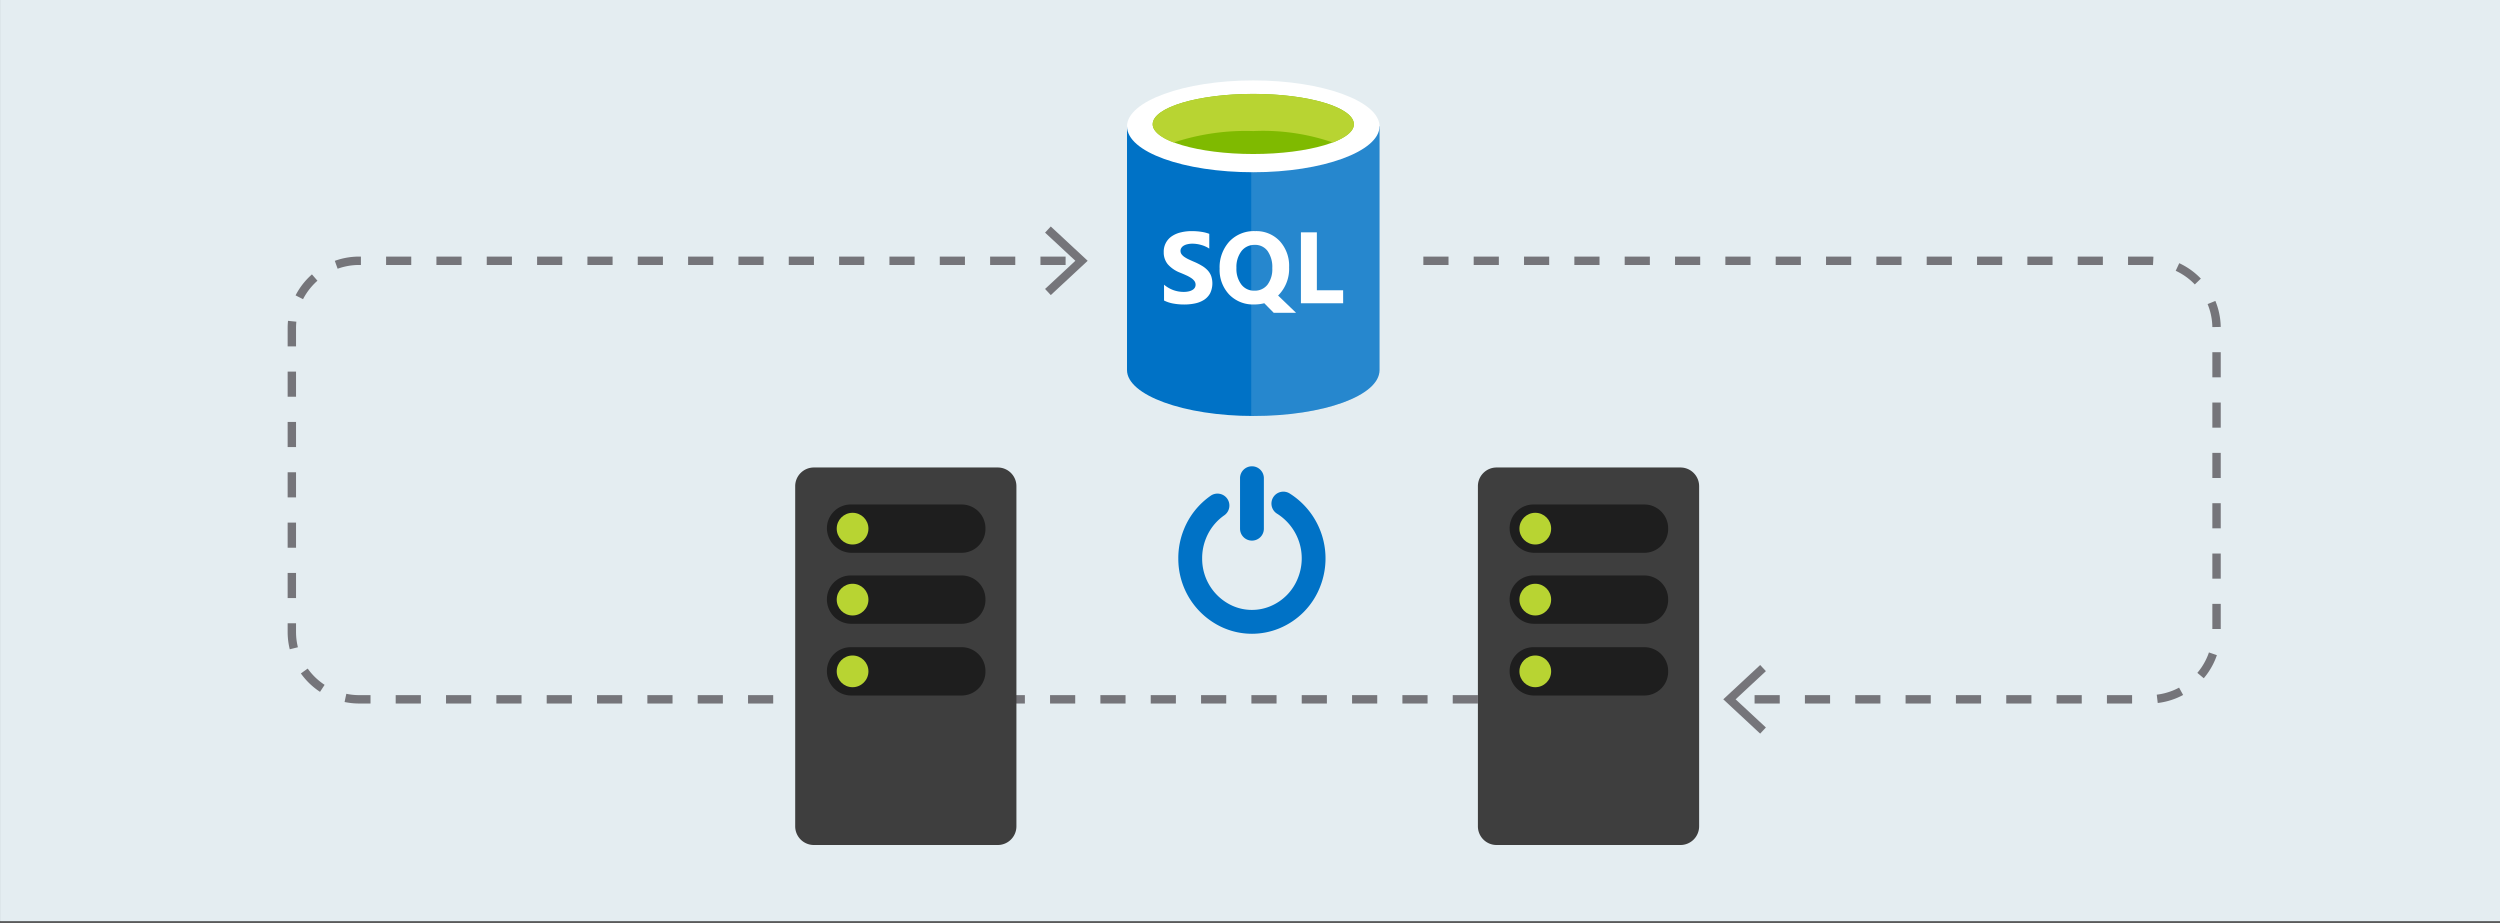 <svg xmlns="http://www.w3.org/2000/svg" viewBox="0 0 298 110">
  <rect x="0" y="0" width="298" height="110" fill="#333333" stroke="none"/>
  <title>1 - failover-cluster</title>
  <g id="background_blue" data-name="background blue">
    <rect x="0.005" y="-0.181" width="298" height="110" fill="#e4edf1"/>
  </g>
  <g id="Shapes">
    <g>
      <g>
        <path d="M176.166,83.359H42.788a8.024,8.024,0,0,1-8-8V39.085a8.024,8.024,0,0,1,8-8h85.779" fill="none" stroke="#75757a" stroke-miterlimit="10" stroke-dasharray="3 3"/>
        <polygon points="125.253 35.175 124.571 34.443 128.183 31.086 124.571 27.729 125.253 26.997 129.651 31.086 125.253 35.175" fill="#75757a"/>
      </g>
      <g>
        <path d="M169.663,31.085h86.549a8.024,8.024,0,0,1,8,8V75.359a8.024,8.024,0,0,1-8,8H206.5" fill="none" stroke="#75757a" stroke-miterlimit="10" stroke-dasharray="3 3"/>
        <polygon points="209.812 79.269 210.494 80.001 206.883 83.358 210.494 86.715 209.812 87.448 205.414 83.358 209.812 79.269" fill="#75757a"/>
      </g>
    </g>
    <g>
      <path d="M149.231,75.546a8.569,8.569,0,0,1-3.4-.706,8.986,8.986,0,0,1-5.377-8.253,9.09,9.09,0,0,1,.674-3.5,8.927,8.927,0,0,1,3.233-4.027,1.421,1.421,0,0,1,1.6,2.347,6.086,6.086,0,0,0-2.2,2.752,6.232,6.232,0,0,0-.464,2.41,6.147,6.147,0,0,0,3.659,5.66,5.708,5.708,0,0,0,4.457.039,6,6,0,0,0,3.287-3.336,6.287,6.287,0,0,0-2.449-7.685,1.42,1.42,0,1,1,1.481-2.423A9.152,9.152,0,0,1,157.333,70a8.822,8.822,0,0,1-4.841,4.9A8.578,8.578,0,0,1,149.231,75.546Z" fill="#0072c6"/>
      <path d="M149.233,64.441a1.421,1.421,0,0,1-1.421-1.42V56.966a1.421,1.421,0,0,1,2.841,0v6.055A1.42,1.42,0,0,1,149.233,64.441Z" fill="#0072c6"/>
    </g>
    <g>
      <path d="M202.536,98.475a2.228,2.228,0,0,1-2.25,2.25h-21.87a2.228,2.228,0,0,1-2.25-2.25v-40.5a2.228,2.228,0,0,1,2.25-2.25h21.87a2.228,2.228,0,0,1,2.25,2.25Z" fill="#3e3e3e"/>
      <path d="M179.946,80.025a2.843,2.843,0,0,1,2.88-2.88h13.14a2.843,2.843,0,0,1,2.88,2.88h0a2.843,2.843,0,0,1-2.88,2.88h-13.14a2.9,2.9,0,0,1-2.88-2.88Z" fill="#1e1e1e"/>
      <circle cx="183.006" cy="80.025" r="1.89" fill="#b8d432"/>
      <path d="M179.946,71.475a2.843,2.843,0,0,1,2.88-2.88h13.14a2.843,2.843,0,0,1,2.88,2.88h0a2.843,2.843,0,0,1-2.88,2.88h-13.14a2.9,2.9,0,0,1-2.88-2.88Z" fill="#1e1e1e"/>
      <circle cx="183.006" cy="71.475" r="1.89" fill="#b8d432"/>
      <path d="M179.946,63.015a2.843,2.843,0,0,1,2.88-2.88h13.14a2.843,2.843,0,0,1,2.88,2.88h0a2.843,2.843,0,0,1-2.88,2.88h-13.14a2.961,2.961,0,0,1-2.88-2.88Z" fill="#1e1e1e"/>
      <circle cx="183.006" cy="63.015" r="1.89" fill="#b8d432"/>
    </g>
    <g>
      <path d="M121.157,98.475a2.228,2.228,0,0,1-2.25,2.25H97.037a2.228,2.228,0,0,1-2.25-2.25v-40.5a2.228,2.228,0,0,1,2.25-2.25h21.87a2.228,2.228,0,0,1,2.25,2.25Z" fill="#3e3e3e"/>
      <path d="M98.567,80.025a2.843,2.843,0,0,1,2.88-2.88h13.14a2.843,2.843,0,0,1,2.88,2.88h0a2.843,2.843,0,0,1-2.88,2.88h-13.14a2.9,2.9,0,0,1-2.88-2.88Z" fill="#1e1e1e"/>
      <circle cx="101.627" cy="80.025" r="1.89" fill="#b8d432"/>
      <path d="M98.567,71.475a2.843,2.843,0,0,1,2.88-2.88h13.14a2.843,2.843,0,0,1,2.88,2.88h0a2.843,2.843,0,0,1-2.88,2.88h-13.14a2.9,2.9,0,0,1-2.88-2.88Z" fill="#1e1e1e"/>
      <circle cx="101.627" cy="71.475" r="1.89" fill="#b8d432"/>
      <path d="M98.567,63.015a2.843,2.843,0,0,1,2.88-2.88h13.14a2.843,2.843,0,0,1,2.88,2.88h0a2.843,2.843,0,0,1-2.88,2.88h-13.14a2.961,2.961,0,0,1-2.88-2.88Z" fill="#1e1e1e"/>
      <circle cx="101.627" cy="63.015" r="1.89" fill="#b8d432"/>
    </g>
    <g>
      <rect x="132.729" y="9.585" width="32.998" height="40" fill-opacity="0"/>
      <rect x="134.339" y="9.585" width="30.101" height="40" fill-opacity="0"/>
      <path d="M134.339,15.058V44.113c0,2.977,6.76,5.472,15.05,5.472V15.058Z" fill="#0072c6"/>
      <path d="M149.148,49.585h.241c8.37,0,15.05-2.414,15.05-5.472V15.058H149.148V49.585Z" fill="#0072c6"/>
      <path d="M149.148,49.585h.241c8.37,0,15.05-2.414,15.05-5.472V15.058H149.148V49.585Z" fill="#fff" opacity="0.15" style="isolation: isolate"/>
      <path d="M164.439,15.058c0,2.978-6.76,5.473-15.05,5.473s-15.05-2.414-15.05-5.473c0-2.978,6.76-5.473,15.05-5.473S164.439,12.08,164.439,15.058Z" fill="#fff"/>
      <path d="M161.381,14.817c0,1.931-5.392,3.541-11.992,3.541S137.4,16.748,137.4,14.817c0-2.012,5.393-3.622,11.992-3.622S161.381,12.805,161.381,14.817Z" fill="#7fba00"/>
      <path d="M158.886,16.99c1.61-.644,2.5-1.368,2.5-2.173,0-2.012-5.392-3.622-11.992-3.622S137.4,12.805,137.4,14.817c0,.8.966,1.609,2.5,2.173a27.29,27.29,0,0,1,9.5-1.368A25.5,25.5,0,0,1,158.886,16.99Z" fill="#b8d432"/>
      <rect x="132.729" y="23.268" width="32.998" height="17.706" fill-opacity="0"/>
      <path d="M138.753,35.821V33.934a3.684,3.684,0,0,0,1.114.649,3.641,3.641,0,0,0,1.215.212,2.673,2.673,0,0,0,.625-.065,1.457,1.457,0,0,0,.447-.177.809.809,0,0,0,.272-.271.692.692,0,0,0,.088-.342.735.735,0,0,0-.141-.442,1.53,1.53,0,0,0-.389-.36,3.926,3.926,0,0,0-.578-.318q-.336-.153-.725-.312A3.727,3.727,0,0,1,139.2,31.5a2.212,2.212,0,0,1-.483-1.439,2.2,2.2,0,0,1,.984-1.915,3.208,3.208,0,0,1,1.061-.448,5.3,5.3,0,0,1,1.274-.148,7.33,7.33,0,0,1,1.167.083,4.471,4.471,0,0,1,.943.241v1.763a2.785,2.785,0,0,0-.466-.259,3.258,3.258,0,0,0-.513-.183,3.549,3.549,0,0,0-.53-.112,3.607,3.607,0,0,0-.5-.036,2.5,2.5,0,0,0-.59.065,1.5,1.5,0,0,0-.448.171.857.857,0,0,0-.283.271.624.624,0,0,0-.1.348.68.68,0,0,0,.112.383,1.369,1.369,0,0,0,.318.319,3.821,3.821,0,0,0,.5.294q.3.142.667.3a7.094,7.094,0,0,1,.907.454,3.136,3.136,0,0,1,.7.537,2.1,2.1,0,0,1,.442.689,2.73,2.73,0,0,1-.118,2.087,2.18,2.18,0,0,1-.725.778,3.189,3.189,0,0,1-1.073.425,6.173,6.173,0,0,1-1.285.129,7.165,7.165,0,0,1-1.326-.118A3.985,3.985,0,0,1,138.753,35.821Zm10.729.471a3.938,3.938,0,0,1-2.959-1.179,4.263,4.263,0,0,1-1.144-3.083,4.56,4.56,0,0,1,1.161-3.242,4.01,4.01,0,0,1,3.077-1.238,3.827,3.827,0,0,1,2.924,1.185,4.348,4.348,0,0,1,1.12,3.124,4.48,4.48,0,0,1-1.161,3.213c-.028.027-.053.055-.077.082s-.049.048-.076.071l2.139,2.058h-2.664l-1.12-1.138A4.75,4.75,0,0,1,149.482,36.292Zm.082-7.1a1.921,1.921,0,0,0-1.591.755,3.12,3.12,0,0,0-.59,1.986,3.079,3.079,0,0,0,.59,1.987,1.887,1.887,0,0,0,1.544.73,1.909,1.909,0,0,0,1.562-.707,3.068,3.068,0,0,0,.578-1.975,3.313,3.313,0,0,0-.56-2.045A1.817,1.817,0,0,0,149.564,29.189Zm10.54,6.956H155.07V27.692h1.9V34.6h3.13Z" fill="#fff"/>
    </g>
  </g>
</svg>
